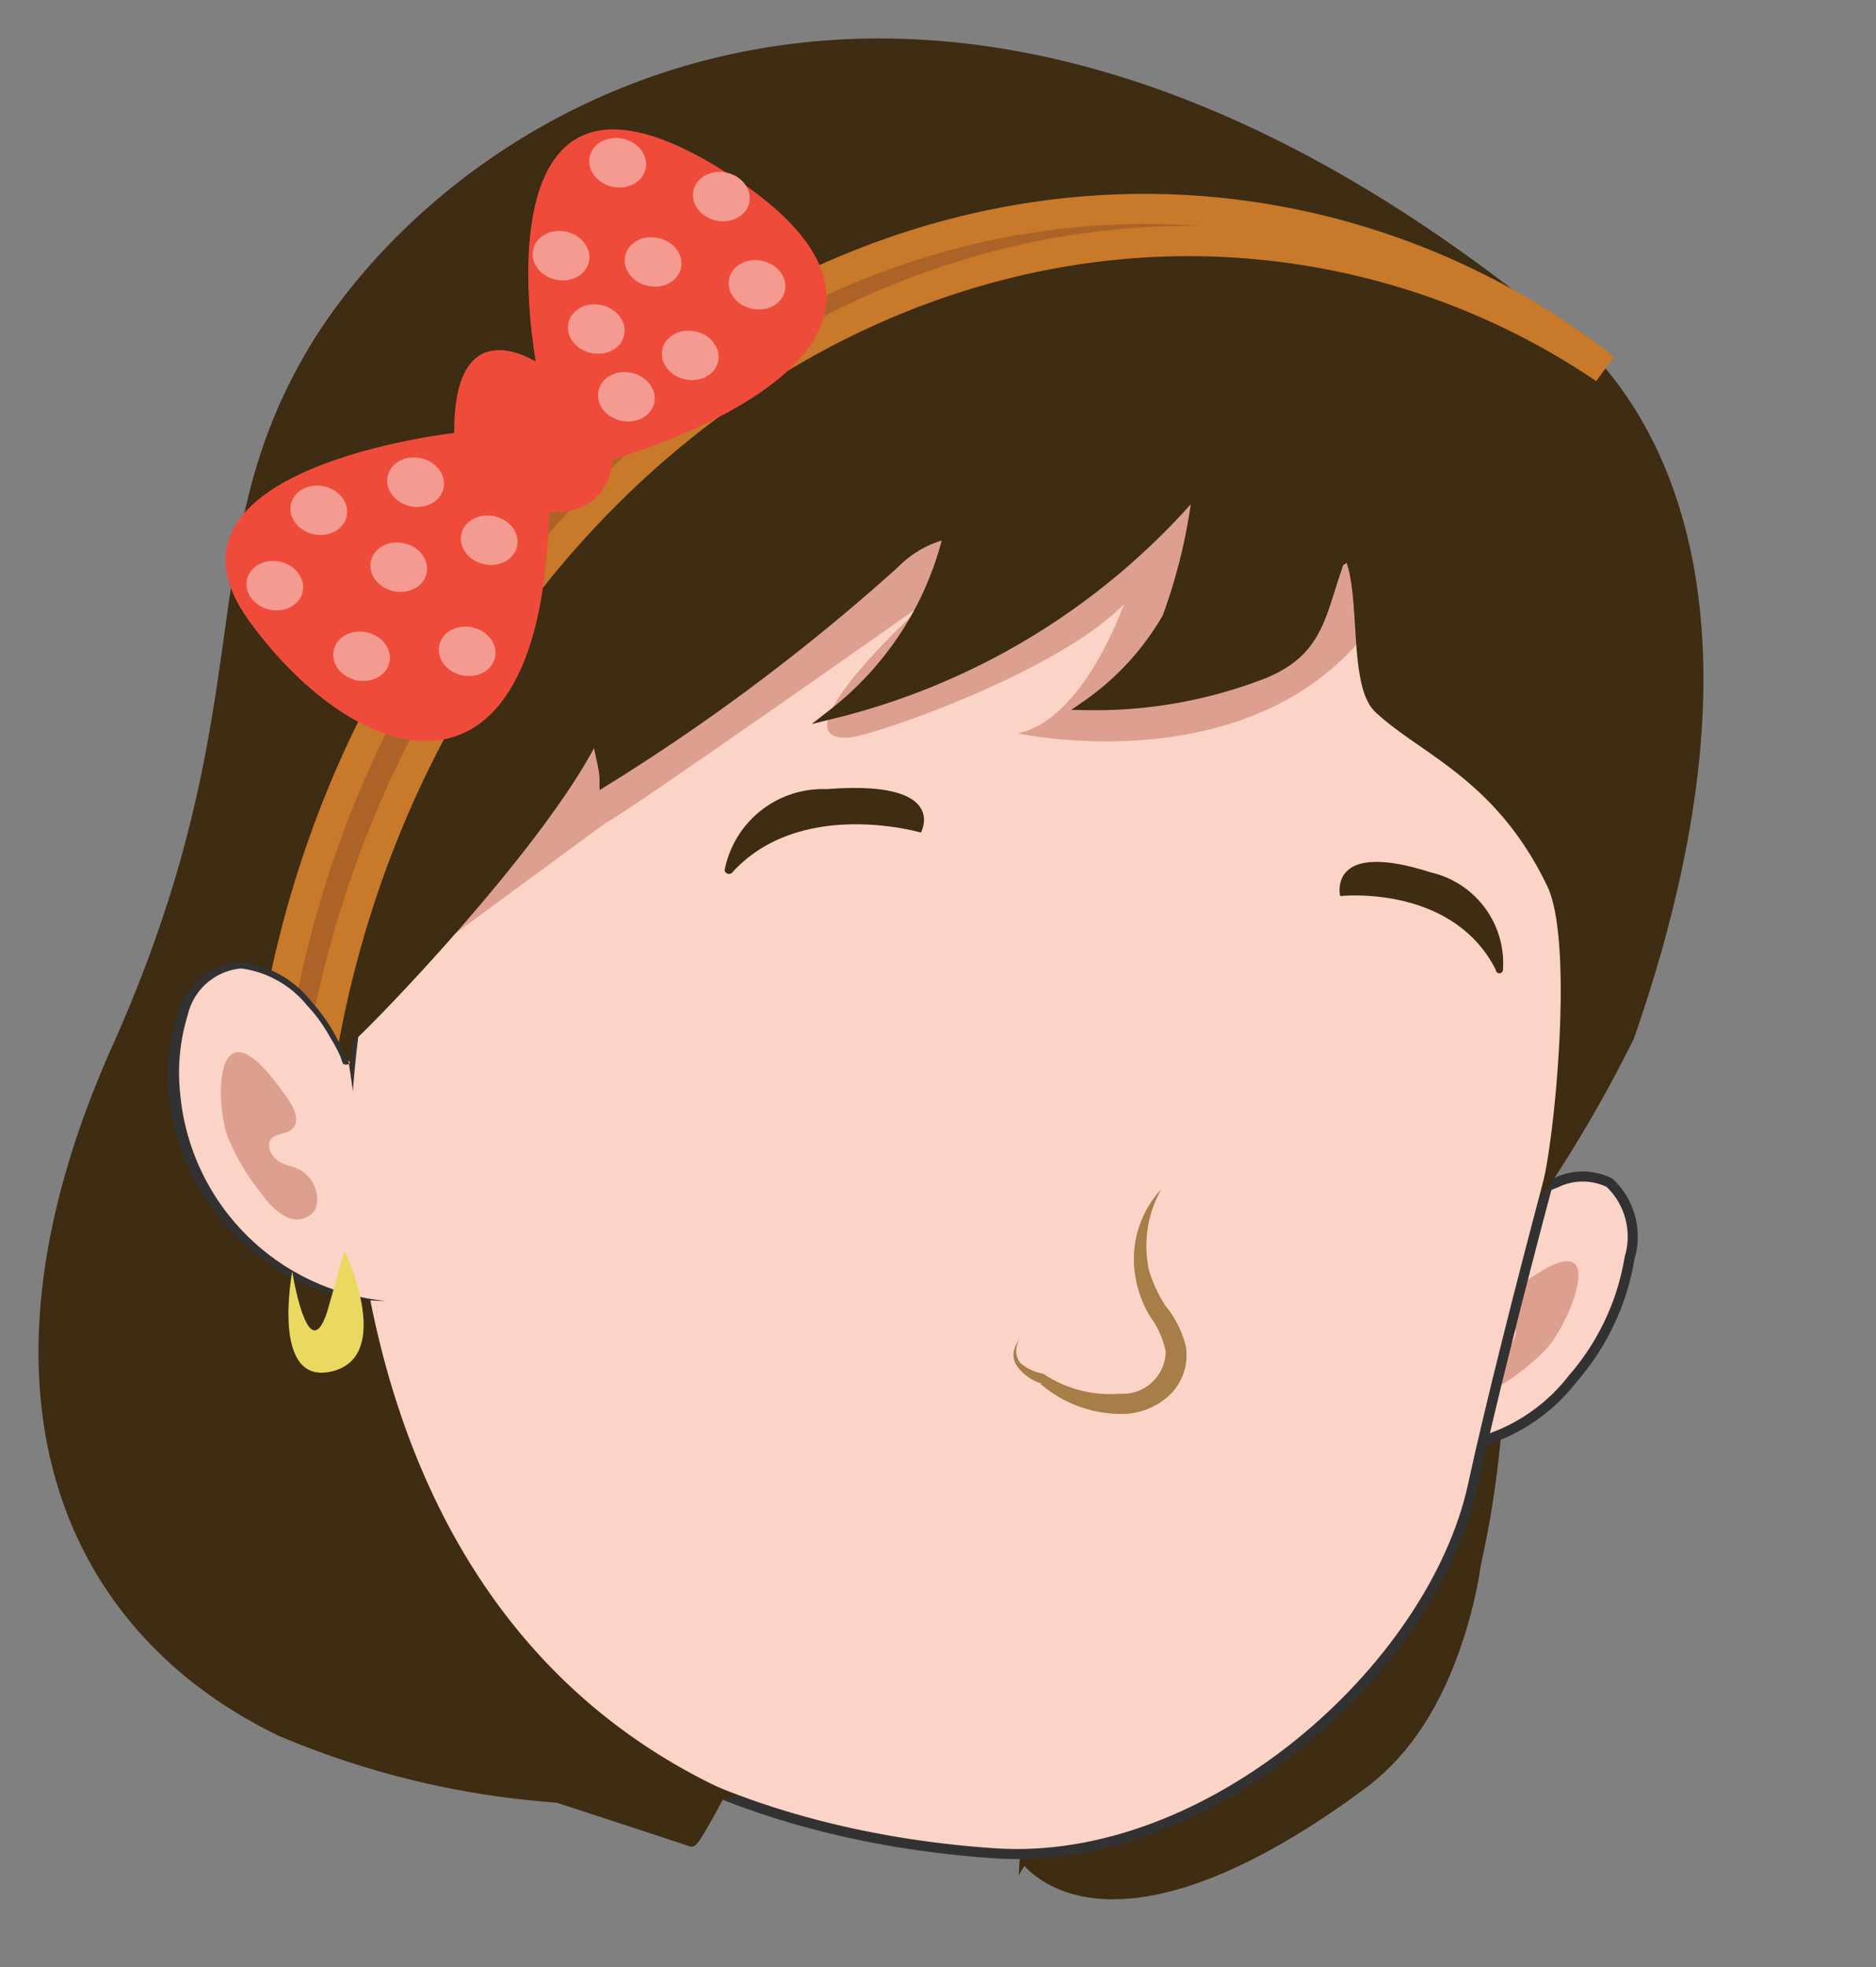 <svg id="Layer_1" data-name="Layer 1" xmlns="http://www.w3.org/2000/svg" viewBox="0 0 46.67 48.93"><rect x="0" y="0" width="46.67" height="48.93" fill="#808080" stroke="none"/><defs><style>.cls-1,.cls-6{fill:#3e2c13;}.cls-1{stroke:#3e2c13;}.cls-1,.cls-3,.cls-8{stroke-miterlimit:10;}.cls-1,.cls-3{stroke-width:0.25px;}.cls-2{fill:#fff;}.cls-3,.cls-9{fill:#fbd3c7;}.cls-3{stroke:#323232;}.cls-4{fill:#dd9f8f;}.cls-5{fill:#e9d960;}.cls-7{fill:#a77d48;}.cls-8{fill:#ad6327;stroke:#c87929;stroke-width:0.75px;}.cls-10{fill:#323232;}.cls-11{fill:#ef4b3b;}.cls-12{fill:#f59a91;}</style></defs><path class="cls-1" d="M36.46,40.15C34.59,47,29,46.67,18.68,43.32c-.13,0-1.35,2.53-1.48,2.49C7.93,42.7,1.25,41.61,3.08,29.13c1-7.13,11.07-10.51,20.5-7.94S38.35,33.19,36.46,40.15Z"/><path class="cls-1" d="M37,27.48c.21.4,1.73,13.48-3.53,17.21-6.19,4.38-8,1.5-8,1.51Z"/><path class="cls-2" d="M26.55,41s3.11.15,4.29,2.41C29.92,43.74,29,44.24,26.55,41Z"/><path class="cls-3" d="M36.94,30.6c0-.06-.09,0,0,.06s.1,0,.14-.07a3.85,3.85,0,0,1,1.63-1.17,1.51,1.51,0,0,1,1.33,0,1.84,1.84,0,0,1,.5,1.87,6.08,6.08,0,0,1-1.41,3,4.49,4.49,0,0,1-5,1.51"/><path class="cls-4" d="M38.38,31.6a6.45,6.45,0,0,0-.69.47c-.17.14-.36.37-.3.59s.28.25.32.44a.41.41,0,0,1-.32.43c-.18,0-.35,0-.53,0a.82.82,0,0,0-.58.51.79.79,0,0,0-.05.3.46.46,0,0,0,.48.39,1.31,1.31,0,0,0,.62-.27,5.22,5.22,0,0,0,1.22-1C39.08,32.79,39.94,30.68,38.38,31.6Z"/><path class="cls-5" d="M35.3,35s-1.91,2-.89,2.93S36.12,36,36.12,36s-1.2,2.13-1,.55Z"/><path class="cls-3" d="M39.86,24.71c-.17.22-2.38,8.37-3.22,12.25-1,4.54-6.54,9.51-11.91,9.14-6.59-.45-12.29-3.31-14.69-8.69S8.9,25,8.9,25s-4.53-7.74,2.34-13.15,14.61-7.09,24-3.63S39.86,24.71,39.86,24.71Z"/><path class="cls-4" d="M15.08,20.46c.34-.12,8-5.52,8-5.52s-3.85,3.47-2,3.41c.52,0,5.2-1.6,6.88-3.32,0,0-1,2.89-2.64,3.21,0,0,6.56,1.45,9.29-3.42,0,0-1.18,2.62,3.54,5.64,3.66,2.34.86,7,.86,7l2.59-10.27-3.88-5.09L27,9.87l-9.14,1.5-4.13,6.85L8.9,25Z"/><path class="cls-1" d="M38.55,29.26c.3-1.47.7-5.91.06-7.26-1.3-2.72-3.22-3.35-4.31-4.38-.69-.66-.25-3.2-.85-4s0,1,0,0c-.61,1.48-.5,2.51-2,3.13a11.57,11.57,0,0,1-4.41.79,6.74,6.74,0,0,0,2-2.18,13.79,13.79,0,0,0,.76-3.21,17.35,17.35,0,0,1-9.07,5.6,8,8,0,0,0,2.87-4.48,2.71,2.71,0,0,0-1.35.75,50.63,50.63,0,0,1-7.21,5.41c0-.43-.19-.82-.18-1.26C13.54,21,8.61,26,8.66,25.84c0,0-1.36,13.78,9.26,18.78A21.52,21.52,0,0,1,7,43.07c-5.27-2.53-7.95-8.37-4.09-17s1.86-12.47,5-17.55C11.71,2.49,23-4.28,38.1,7.73c0,0,7.41,3.76,2.43,18.06A34.16,34.16,0,0,1,38.55,29.26Z"/><path class="cls-6" d="M33.34,22.29s2.78-.31,3.87,1.83a.09.09,0,0,0,.18,0,2.32,2.32,0,0,0-1.8-2.42C33,20.87,33.34,22.29,33.34,22.29Z"/><path class="cls-6" d="M22.91,20.71s-3-.88-4.7,1c-.07.07-.2,0-.18-.08a2.49,2.49,0,0,1,2.54-2C23.64,19.39,22.91,20.71,22.91,20.71Z"/><path class="cls-7" d="M28.89,29.58a2.87,2.87,0,0,0-.31,2,3.28,3.28,0,0,0,.42.91,2.51,2.51,0,0,1,.5,1,1.38,1.38,0,0,1-.39,1.2,1.75,1.75,0,0,1-1.11.48,3.08,3.08,0,0,1-2.12-.75l.05,0a1.14,1.14,0,0,1-.62-.43.48.48,0,0,1-.09-.37.69.69,0,0,1,.16-.32.5.5,0,0,0,0,.6,1.16,1.16,0,0,0,.57.27h0l0,0a3,3,0,0,0,1.91.5A1.07,1.07,0,0,0,29,33.62a2.24,2.24,0,0,0-.4-.89,2.83,2.83,0,0,1-.37-1.08A2.56,2.56,0,0,1,28.89,29.58Z"/><path class="cls-8" d="M39.92,9.17a18.44,18.44,0,0,0-6.61-2.79C22.06,4.06,10.81,12.53,8.17,25.3c-.05.25-.1.49-.14.74-.38-.17-.77-.32-1.17-.46.06-.36.13-.72.2-1.08C9.7,11.73,21,3.26,32.2,5.58A18.59,18.59,0,0,1,39.92,9.17Z"/><path class="cls-9" d="M8.67,26.39c0-.05.09.07,0,.08s-.11-.07-.13-.13a4.18,4.18,0,0,0-1.28-1.77A2.09,2.09,0,0,0,5.81,24,1.79,1.79,0,0,0,4.44,25.5a5.5,5.5,0,0,0,.26,3.32,5.64,5.64,0,0,0,4.85,3.54"/><path class="cls-10" d="M8.67,26.39s.08.05,0,.08-.09,0-.12,0-.06-.15-.1-.23a3.75,3.75,0,0,0-.24-.44A3.81,3.81,0,0,0,7.63,25,2.54,2.54,0,0,0,6,24.09a1.5,1.5,0,0,0-1.33,1.16,4.86,4.86,0,0,0-.19,1.93,5.7,5.7,0,0,0,5.11,5.18,5.1,5.1,0,0,1-2-.41A6.1,6.1,0,0,1,5.93,30.8a5.77,5.77,0,0,1-1.74-3.59,5,5,0,0,1,.24-2A1.7,1.7,0,0,1,6,23.93a2.62,2.62,0,0,1,1.76,1,4.21,4.21,0,0,1,.58.82c.08.15.15.3.22.46a1.57,1.57,0,0,0,.09.23s.06.06.09.05S8.71,26.35,8.67,26.39Z"/><path class="cls-4" d="M6.66,26.68a6.64,6.64,0,0,1,.55.73c.13.2.24.49.07.66s-.42.11-.54.27,0,.41.17.53.39.14.57.24a.85.85,0,0,1,.41.72.59.59,0,0,1-.07.29.56.56,0,0,1-.7.15,1.6,1.6,0,0,1-.56-.51,5.66,5.66,0,0,1-.89-1.47C5.36,27.46,5.34,25.16,6.66,26.68Z"/><path class="cls-5" d="M8.57,31.11s1.25,2.61-.3,3-1-2.48-1-2.48.39,2.46.87,1Z"/><path class="cls-11" d="M11.3,10.77s-7.87.87-5.1,4.68,7.28,5,7.46-2.72c.12-4.87,1.57-1.3,1.57-1.3S25,8.71,18.08,4.3C11.69.22,13.33,9,13.33,9S11.28,7.65,11.3,10.77Z"/><ellipse class="cls-12" cx="15.37" cy="4.1" rx="0.61" ry="0.71" transform="matrix(0.21, -0.98, 0.98, 0.21, 8.12, 18.25)"/><ellipse class="cls-12" cx="7.93" cy="12.69" rx="0.61" ry="0.71" transform="translate(-6.15 17.76) rotate(-77.79)"/><ellipse class="cls-12" cx="6.84" cy="14.58" rx="0.61" ry="0.71" transform="translate(-8.86 18.17) rotate(-77.79)"/><ellipse class="cls-12" cx="9.92" cy="14.11" rx="0.61" ry="0.71" transform="translate(-5.97 20.82) rotate(-77.79)"/><ellipse class="cls-12" cx="12.17" cy="13.44" rx="0.61" ry="0.71" transform="translate(-3.54 22.49) rotate(-77.79)"/><ellipse class="cls-12" cx="11.62" cy="16.21" rx="0.61" ry="0.71" transform="translate(-6.68 24.13) rotate(-77.79)"/><ellipse class="cls-12" cx="9" cy="16.32" rx="0.61" ry="0.71" transform="translate(-8.86 21.67) rotate(-77.79)"/><ellipse class="cls-12" cx="10.33" cy="12.04" rx="0.61" ry="0.71" transform="matrix(0.21, -0.98, 0.98, 0.21, -3.63, 19.59)"/><ellipse class="cls-12" cx="13.95" cy="6.36" rx="0.61" ry="0.71" transform="translate(4.79 18.65) rotate(-77.79)"/><ellipse class="cls-12" cx="18.83" cy="7.08" rx="0.61" ry="0.71" transform="translate(7.93 23.99) rotate(-77.79)"/><ellipse class="cls-12" cx="17.95" cy="4.89" rx="0.61" ry="0.71" transform="translate(9.37 21.4) rotate(-77.79)"/><ellipse class="cls-12" cx="16.24" cy="6.52" rx="0.61" ry="0.71" transform="translate(6.44 21.01) rotate(-77.79)"/><ellipse class="cls-12" cx="14.84" cy="8.18" rx="0.61" ry="0.71" transform="translate(3.7 20.96) rotate(-77.79)"/><ellipse class="cls-12" cx="17.17" cy="8.85" rx="0.61" ry="0.71" transform="translate(4.89 23.75) rotate(-77.79)"/><ellipse class="cls-12" cx="15.58" cy="9.87" rx="0.61" ry="0.71" transform="translate(2.64 23.01) rotate(-77.79)"/><ellipse class="cls-11" cx="13.29" cy="10.82" rx="1.64" ry="2.19" transform="translate(-3.72 12.95) rotate(-46.3)"/></svg>